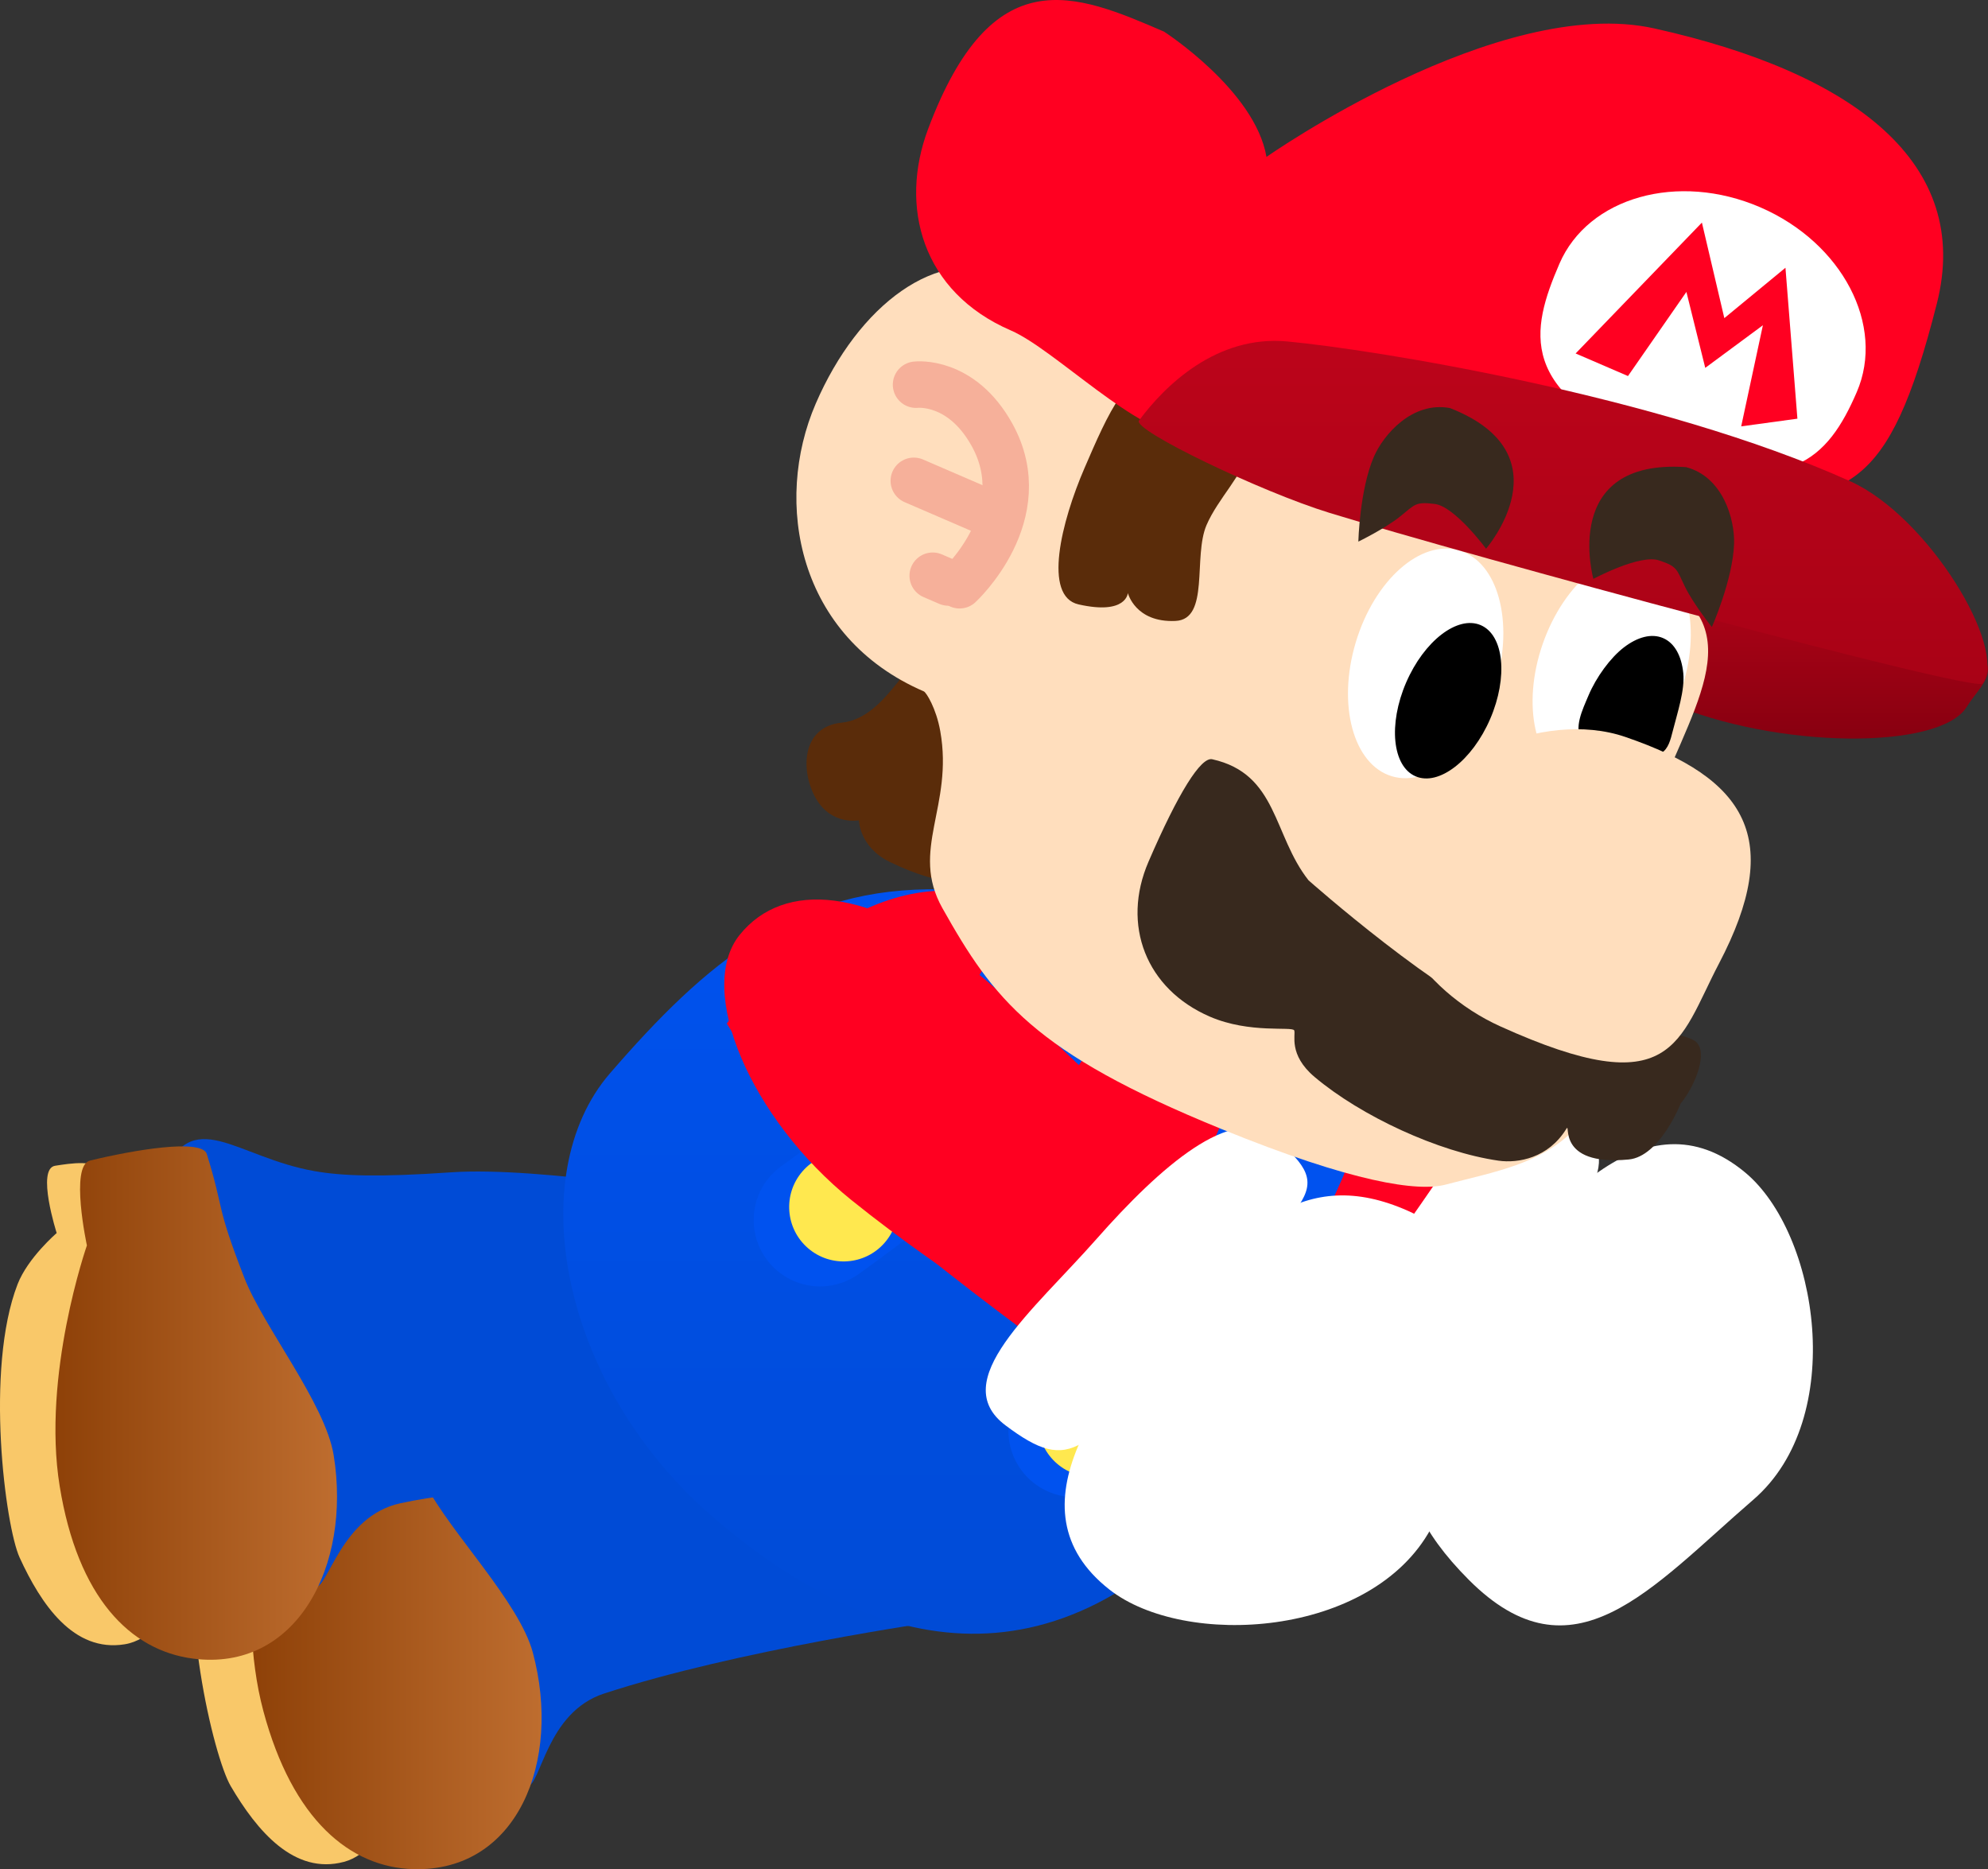 <svg version="1.1" xmlns="http://www.w3.org/2000/svg" xmlns:xlink="http://www.w3.org/1999/xlink" width="149.78" height="140.809" viewBox="0,0,149.78,140.809"><rect x="0" y="0" width="149.78" height="140.809" fill="#333333" stroke="none"/><defs><linearGradient x1="176.675" y1="219.985" x2="198.565" y2="219.985" gradientUnits="userSpaceOnUse" id="color-1"><stop offset="0" stop-color="#8e4108"/><stop offset="1" stop-color="#be6d2f"/></linearGradient><linearGradient x1="161.937" y1="204.046" x2="183.152" y2="204.046" gradientUnits="userSpaceOnUse" id="color-2"><stop offset="0" stop-color="#8e4108"/><stop offset="1" stop-color="#be6d2f"/></linearGradient><linearGradient x1="229.585" y1="165.343" x2="229.585" y2="221.422" gradientUnits="userSpaceOnUse" id="color-3"><stop offset="0" stop-color="#0052ef"/><stop offset="1" stop-color="#004bd6"/></linearGradient><linearGradient x1="293.702" y1="138.62" x2="293.702" y2="153.986" gradientUnits="userSpaceOnUse" id="color-4"><stop offset="0" stop-color="#bc041a"/><stop offset="1" stop-color="#880010"/></linearGradient><linearGradient x1="275.525" y1="124.029" x2="275.525" y2="149.877" gradientUnits="userSpaceOnUse" id="color-5"><stop offset="0" stop-color="#bc041a"/><stop offset="1" stop-color="#a90216"/></linearGradient></defs><g transform="translate(-157.76,-98.351)"><g data-paper-data="{&quot;isPaintingLayer&quot;:true}" fill="none" fill-rule="nonzero" stroke="none" stroke-width="none" stroke-linecap="none" stroke-linejoin="miter" stroke-miterlimit="10" stroke-dasharray="" stroke-dashoffset="0" font-family="none" font-weight="none" font-size="none" text-anchor="none" style="mix-blend-mode: normal"><g data-paper-data="{&quot;origPos&quot;:null,&quot;index&quot;:null,&quot;origRot&quot;:0}" stroke="none" stroke-width="0" stroke-linecap="butt"><path d="M235.144,169.863c3.341,-4.134 13.734,-2.113 21.305,4.005c7.571,6.119 13.853,13.065 13.853,13.065l-9.885,12.522c0,0 -13.01,-8.119 -19.099,-13.04c-7.571,-6.119 -9.516,-12.418 -6.174,-16.552z" data-paper-data="{&quot;origRot&quot;:0,&quot;origPos&quot;:null}" fill="#ff0021"/><g data-paper-data="{&quot;origPos&quot;:null}" fill="#ffffff"><path d="M268.758,196.968c5.561,-7.565 12.861,-16.616 20.479,-10.299c5.527,4.583 7.735,18.512 0.629,24.649c-7.754,6.697 -13.594,13.909 -21.444,6.041c-7.329,-7.347 -5.225,-12.826 0.336,-20.391z" data-paper-data="{&quot;origRot&quot;:0,&quot;origPos&quot;:null}"/><path d="M263.215,191.307c4.301,-5.835 8.07,-13.331 12.283,-9.675c4.713,4.09 3.295,5.389 -3.969,14.75c-8.275,10.665 -7.598,13.801 -12.982,9.569c-3.144,-2.471 0.367,-8.809 4.668,-14.644z" data-paper-data="{&quot;origRot&quot;:0,&quot;origPos&quot;:null}"/></g></g><g data-paper-data="{&quot;origPos&quot;:null,&quot;origRot&quot;:0}" stroke="none" stroke-width="0" stroke-linecap="butt"><path d="M203.263,225.93c-4.342,1.424 -4.731,6.872 -5.762,6.982c-4.174,0.448 -7.507,-0.698 -11.174,-6.831c-4.542,-7.598 -5.729,-14.206 -3.379,-22.74c1.601,-5.813 5.333,-2.082 11.346,-1.649c2.158,0.155 4.876,-0.03 10.234,-0.95c6.699,-1.15 19.55,-0.829 19.55,-0.829c0,0 2.166,4.94 3.606,10.003c1.372,5.022 0.653,10.58 0.653,10.58c0,0 -15.037,2.143 -25.073,5.434z" data-paper-data="{&quot;origPos&quot;:null}" fill="#004bd6"/><path d="M183.682,238.604c-3.765,1.01 -6.568,-2.345 -8.541,-5.707c-1.293,-2.203 -4.052,-13.833 -2.235,-20.459c0.564,-2.057 2.54,-4.135 2.54,-4.135c0,0 -2.039,-4.668 -0.628,-5.031c1.12,-0.289 3.014,-0.827 3.884,0.1c3.745,3.989 6.7,15.025 8.118,20.309c1.947,7.254 0.541,13.936 -3.139,14.924z" data-paper-data="{&quot;origPos&quot;:null}" fill="#f9c869"/><path d="M188.9,239.155c-4.761,-0.137 -9.096,-3.703 -11.296,-11.904c-2.201,-8.201 0.201,-18.251 0.201,-18.251c0,0 -1.906,-5.853 -0.415,-6.382c3.086,-1.095 8.215,-2.532 8.704,-1.384c1.803,4.239 0.984,3.567 3.761,8.997c1.798,3.516 7.025,8.793 8.049,12.607c2.201,8.201 -1.164,16.542 -9.004,16.316z" data-paper-data="{&quot;origPos&quot;:null}" fill="url(#color-1)"/></g><g data-paper-data="{&quot;origPos&quot;:null,&quot;origRot&quot;:0}" stroke="none" stroke-width="0" stroke-linecap="butt"><path d="M187.918,211.594c-4.464,0.976 -5.403,6.356 -6.44,6.362c-4.198,0.022 -7.397,-1.455 -10.424,-7.929c-3.749,-8.019 -4.26,-14.713 -1.056,-22.965c2.182,-5.62 5.516,-1.53 11.455,-0.49c2.131,0.373 4.854,0.464 10.277,0.092c6.781,-0.465 19.9,1.858 19.9,1.858c0,0 1.273,7.475 1.166,12.571c-0.085,4.022 -1.657,10.792 -1.657,10.792c0,0 -12.902,-2.547 -23.22,-0.29z" data-paper-data="{&quot;origPos&quot;:null}" fill="#004bd6"/><path d="M167.152,222.217c-3.848,0.624 -6.296,-2.999 -7.918,-6.544c-1.063,-2.323 -2.629,-14.172 -0.149,-20.58c0.77,-1.989 2.946,-3.856 2.946,-3.856c0,0 -1.555,-4.85 -0.115,-5.069c1.143,-0.174 3.082,-0.517 3.854,0.493c3.321,4.348 5.143,15.627 6.018,21.028c1.201,7.414 -0.874,13.919 -4.636,14.528z" data-paper-data="{&quot;origPos&quot;:null}" fill="#f9c869"/><path d="M172.288,223.294c-4.723,-0.619 -8.673,-4.606 -10.031,-12.988c-1.358,-8.382 2.051,-18.136 2.051,-18.136c0,0 -1.303,-6.017 0.234,-6.392c3.181,-0.776 8.43,-1.686 8.799,-0.494c1.364,4.4 0.617,3.648 2.83,9.332c1.433,3.68 6.097,9.46 6.729,13.359c1.358,8.382 -2.835,16.339 -10.612,15.319z" data-paper-data="{&quot;origPos&quot;:null}" fill="url(#color-2)"/></g><g data-paper-data="{&quot;origPos&quot;:null,&quot;origRot&quot;:0}"><path d="M250.648,210.549c-13.556,16.27 -27.712,11.993 -39.198,2.057c-11.487,-9.936 -14.383,-25.714 -7.735,-33.399c7.212,-8.338 13.951,-14.112 24.972,-13.856c8.211,0.191 13.518,8.013 19.729,13.386c11.487,9.936 15.519,15.864 2.232,31.812z" data-paper-data="{&quot;origPos&quot;:null}" fill="url(#color-3)" stroke="none" stroke-width="0" stroke-linecap="butt"/><path d="M251.041,210.095c0,0 -14.35,-9.769 -23.806,-17.419c-8.673,-7.017 -14.717,-17.226 -14.717,-17.226c0,0 8.279,-11.079 17.817,-9.921c6.24,0.757 11.428,3.725 17.245,8.518c5.817,4.793 10.496,11.908 11.355,16.714c2.028,11.352 -7.895,19.335 -7.895,19.335z" data-paper-data="{&quot;origPos&quot;:null}" fill="#ff0021" stroke="none" stroke-width="0" stroke-linecap="butt"/><path d="M254.344,185.042c0,0 -2.856,6.574 -5.221,9.967c-3.037,4.358 -10.388,11.123 -10.388,11.123" data-paper-data="{&quot;origPos&quot;:null,&quot;origRot&quot;:0}" fill="none" stroke="#0052ef" stroke-width="10" stroke-linecap="round"/><path d="M237.744,171.356c0,0 -3.681,6.15 -6.463,9.21c-3.574,3.93 -11.737,9.69 -11.737,9.69" data-paper-data="{&quot;origPos&quot;:null}" fill="none" stroke="#0052ef" stroke-width="10" stroke-linecap="round"/><path d="M218.217,186.594c1.481,-1.713 4.071,-1.9 5.783,-0.419c1.713,1.481 1.9,4.071 0.419,5.783c-1.481,1.713 -4.071,1.9 -5.783,0.419c-1.713,-1.481 -1.9,-4.071 -0.419,-5.783z" data-paper-data="{&quot;origPos&quot;:null}" fill="#ffe84f" stroke="none" stroke-width="0" stroke-linecap="butt"/><path d="M236.973,202.819c1.481,-1.713 4.071,-1.9 5.783,-0.419c1.713,1.481 1.9,4.071 0.419,5.783c-1.481,1.713 -4.071,1.9 -5.783,0.419c-1.713,-1.481 -1.9,-4.071 -0.419,-5.783z" data-paper-data="{&quot;origPos&quot;:null}" fill="#ffe84f" stroke="none" stroke-width="0" stroke-linecap="butt"/></g><g data-paper-data="{&quot;origPos&quot;:null,&quot;origRot&quot;:0}" stroke="none" stroke-width="0" stroke-linecap="butt"><path d="M230.972,171.311c6.097,4.912 16.782,15.912 16.782,15.912l-10.15,12.308c0,0 -8.117,-4.673 -15.698,-10.779c-7.58,-6.107 -11.752,-15.837 -8.417,-19.977c3.335,-4.14 9.903,-3.57 17.483,2.537z" data-paper-data="{&quot;origRot&quot;:0,&quot;origPos&quot;:null}" fill="#ff0021"/><g data-paper-data="{&quot;origPos&quot;:null}" fill="#ffffff"><path d="M266.945,191.264c9.349,6.009 3.534,13.242 -1.373,22.236c-4.497,8.242 -18.578,9.027 -24.225,4.594c-7.785,-6.111 -0.48,-15.159 5.739,-22.192c6.219,-7.034 11.13,-10.248 19.859,-4.637z" data-paper-data="{&quot;origRot&quot;:0,&quot;origPos&quot;:null}"/><path d="M253.708,184.021c5.274,4.368 2.066,4.369 -6.609,14.711c-7.615,9.078 -8.584,10.739 -13.578,6.996c-4.464,-3.345 2.066,-8.613 6.86,-14.05c4.794,-5.437 10.247,-10.208 13.327,-7.657z" data-paper-data="{&quot;origRot&quot;:0,&quot;origPos&quot;:null}"/></g></g><g data-paper-data="{&quot;origRot&quot;:0,&quot;origPos&quot;:null}"><path d="M305.927,151.612c-2.025,3.258 -14.325,3.183 -22.505,-0.348c-6.592,-2.846 -2.281,-8.342 -0.836,-11.689c1.445,-3.347 14.048,2.96 20.639,5.806c6.592,2.846 4.012,4.122 2.702,6.231z" data-paper-data="{&quot;origPos&quot;:null}" fill="url(#color-4)" stroke="none" stroke-width="0" stroke-linecap="butt"/><path d="M222.47,160.145c0,0 -2.025,0.401 -3.212,-1.601c-1.187,-2.002 -1.185,-5.447 1.916,-5.754c3.709,-0.367 5.342,-6.282 6.529,-4.28c0,0 6.236,3.805 5.601,6.683c0,0 -0.511,8.881 -2.189,9.613c0,0 -2.16,0.507 -6.338,-1.535c-2.264,-1.107 -2.308,-3.125 -2.308,-3.125z" data-paper-data="{&quot;origRot&quot;:0,&quot;origPos&quot;:null}" fill="#5a2c0a" stroke="none" stroke-width="0" stroke-linecap="butt"/><path d="M242.209,126.592c3.562,2.634 35.052,12.77 40.244,15.362c7.681,3.835 2.439,9.999 -0.4,18.101c-3.264,9.316 1.264,16.154 -5.568,23.279c-2.634,2.747 -6.12,3.275 -9.798,4.252c-2.087,0.554 -6.946,-0.13 -16.939,-4.202c-14.125,-5.756 -17.116,-9.737 -20.989,-16.628c-2.459,-4.376 0.853,-7.654 -0.157,-13.326c-0.31,-1.739 -1.058,-2.918 -1.236,-2.995c-9.521,-4.11 -11.36,-14.235 -8.15,-21.671c3.21,-7.437 9.211,-11.999 14.535,-9.7c5.324,2.298 7.22,6.613 8.459,7.529z" data-paper-data="{&quot;origPos&quot;:null}" fill="#ffdebd" stroke="none" stroke-width="0" stroke-linecap="butt"/><path d="M284.382,150.469c-1.614,4.628 -5.248,7.569 -8.116,6.569c-2.868,-1 -3.885,-5.563 -2.271,-10.191c1.614,-4.628 5.248,-7.569 8.116,-6.569c2.868,1 3.885,5.563 2.271,10.191z" data-paper-data="{&quot;origPos&quot;:null,&quot;origRot&quot;:0}" fill="#ffffff" stroke="none" stroke-width="0" stroke-linecap="butt"/><path d="M248.665,137.9c-1.034,2.395 0.262,7.11 -2.344,7.227c-3.031,0.137 -3.586,-2.103 -3.586,-2.103c0,0 -0.09,1.677 -3.716,0.857c-2.693,-0.61 -1.304,-6.207 0.447,-10.263c1.751,-4.056 3.432,-7.992 6.006,-6.992c10.837,4.211 4.944,7.218 3.193,11.275z" data-paper-data="{&quot;origPos&quot;:null}" fill="#5a2c0a" stroke="none" stroke-width="0" stroke-linecap="butt"/><path d="M270.442,149.902c-1.405,4.696 -4.904,7.796 -7.814,6.926c-2.91,-0.871 -4.13,-5.384 -2.725,-10.079c1.405,-4.696 4.904,-7.796 7.814,-6.926c2.91,0.871 4.13,5.384 2.725,10.079z" data-paper-data="{&quot;origPos&quot;:null,&quot;origRot&quot;:0}" fill="#ffffff" stroke="none" stroke-width="0" stroke-linecap="butt"/><path d="M269.324,145.445c0.874,0.377 1.39,1.357 1.519,2.635c0.128,1.277 -0.131,2.854 -0.809,4.425c-0.678,1.571 -1.648,2.841 -2.665,3.623c-1.019,0.782 -2.085,1.079 -2.959,0.702c-0.874,-0.377 -1.39,-1.357 -1.519,-2.635c-0.128,-1.277 0.131,-2.854 0.809,-4.425c0.678,-1.571 1.648,-2.841 2.665,-3.623c1.019,-0.782 2.085,-1.079 2.959,-0.702z" data-paper-data="{&quot;origPos&quot;:null}" id="ID0.2989244391210377" fill="#000000" stroke="none" stroke-width="1" stroke-linecap="butt"/><path d="M283.063,146.42c0.874,0.377 1.39,1.357 1.519,2.635c0.128,1.277 -0.439,2.973 -0.809,4.425c-0.137,0.528 -0.31,1.307 -0.851,1.593c-0.672,0.338 -1.514,0.275 -2.272,0.217c-1.256,-0.259 -2.934,-0.137 -3.693,-1.159c-0.657,-0.915 0.03,-2.316 0.482,-3.386c0.583,-1.383 1.648,-2.841 2.665,-3.623c1.019,-0.782 2.085,-1.079 2.959,-0.702z" data-paper-data="{&quot;origPos&quot;:null}" id="ID0.2989244391210377" fill="#000000" stroke="none" stroke-width="1" stroke-linecap="round"/><path d="M303.688,121.209c-3.723,14.671 -6.712,14.306 -15.98,15.516c-13.504,1.763 -26.996,-5.598 -40.615,-5.581c-3.576,0.004 -9.886,-6.481 -13.169,-7.898c-6.715,-2.899 -8.432,-9.334 -6.242,-15.17c4.831,-12.873 11.061,-10.242 17.776,-7.343c0,0 6.861,4.415 7.721,9.438c0,0 17.502,-12.289 29.231,-9.677c15.099,3.362 23.951,10.18 21.278,20.715z" data-paper-data="{&quot;origPos&quot;:null}" fill="#ff0021" stroke="none" stroke-width="0" stroke-linecap="butt"/><path d="M297.652,127.889c-2.167,5.02 -5.141,8.217 -15.125,4.254c-10.54,-4.183 -9.444,-8.905 -7.277,-13.925c2.167,-5.02 8.939,-6.924 15.125,-4.254c6.186,2.67 9.444,8.905 7.277,13.925z" data-paper-data="{&quot;origPos&quot;:null}" fill="#ffffff" stroke="none" stroke-width="0" stroke-linecap="butt"/><path d="M307.127,149.842c-0.524,0.709 -38.697,-9.625 -49.232,-12.867c-5.12,-1.575 -14.844,-6.236 -14.32,-6.944c1.937,-2.621 5.843,-6.458 11.177,-5.958c6.446,0.604 27.985,4.043 42.401,10.529c5.893,2.652 11.911,12.619 9.975,15.24z" data-paper-data="{&quot;origPos&quot;:null}" fill="url(#color-5)" stroke="none" stroke-width="0" stroke-linecap="butt"/><path d="M276.471,124.978l9.514,-9.859l1.69,7.197l4.605,-3.795l0.9,11.37l-4.235,0.579l1.635,-7.617l-4.343,3.21l-1.42,-5.722l-4.402,6.338z" data-paper-data="{&quot;origPos&quot;:null}" fill="#ff0021" stroke="none" stroke-width="0" stroke-linecap="butt"/><path d="M275.766,183.395c-1.351,2.193 -3.624,2.603 -5.107,2.39c-4.525,-0.65 -10.356,-3.357 -13.852,-6.303c-2.009,-1.693 -1.405,-3.205 -1.538,-3.51c-0.14,-0.322 -3.348,0.262 -6.35,-1.034c-4.817,-2.079 -6.683,-6.912 -4.631,-11.666c2.25,-5.213 3.953,-7.914 4.802,-7.726c4.944,1.098 4.567,5.71 7.258,9.12c0,0 10.067,8.929 15.685,10.983c0,0 10.637,-0.321 13.302,1.044c1.321,0.677 0.1,3.532 -0.951,4.786c0,0 -1.558,3.993 -3.913,4.217c-5.568,0.529 -4.315,-2.936 -4.706,-2.301z" data-paper-data="{&quot;origPos&quot;:null}" fill="#38291e" stroke="none" stroke-width="0" stroke-linecap="butt"/><path d="M287.272,170.935c-3.082,5.878 -3.374,10.661 -16.475,4.733c-6.038,-2.732 -10.248,-9.061 -7.922,-14.448c2.326,-5.387 11.065,-9.503 17.335,-7.357c9.136,3.127 11.993,7.668 7.062,17.072z" data-paper-data="{&quot;origPos&quot;:null}" fill="#ffdebd" stroke="none" stroke-width="0" stroke-linecap="butt"/><g data-paper-data="{&quot;origPos&quot;:null}" fill="none" stroke="#f6b09a" stroke-width="3.5" stroke-linecap="round"><path d="M226.776,127.33c0,0 3.406,-0.414 5.726,3.779c3.327,6.012 -2.446,11.33 -2.446,11.33" data-paper-data="{&quot;origPos&quot;:null}"/><path d="M226.607,134.571l5.509,2.378" data-paper-data="{&quot;origPos&quot;:null}"/><path d="M228.032,141.721l1.18,0.51" data-paper-data="{&quot;origPos&quot;:null}"/></g><path d="M265.82,136.31c-1.426,-0.169 -1.443,0.036 -2.56,0.938c-1.152,0.931 -3.16,1.903 -3.16,1.903c0,0 0.099,-3.908 1.166,-6.38c0.725,-1.678 2.899,-4.21 5.74,-3.68c8.878,3.483 2.717,10.596 2.717,10.596c0,0 -2.391,-3.236 -3.903,-3.377z" data-paper-data="{&quot;origPos&quot;:null}" fill="#38291e" stroke="none" stroke-width="0" stroke-linecap="butt"/><path d="M282.78,140.575c-1.428,-0.519 -4.972,1.384 -4.972,1.384c0,0 -2.53,-9.063 6.985,-8.418c2.794,0.735 3.678,3.953 3.616,5.78c-0.092,2.691 -1.673,6.266 -1.673,6.266c0,0 -1.399,-1.737 -2.043,-3.071c-0.624,-1.293 -0.552,-1.485 -1.913,-1.942z" data-paper-data="{&quot;origPos&quot;:null,&quot;index&quot;:null,&quot;origRot&quot;:0}" fill="#38291e" stroke="none" stroke-width="0" stroke-linecap="butt"/></g></g></g></svg>